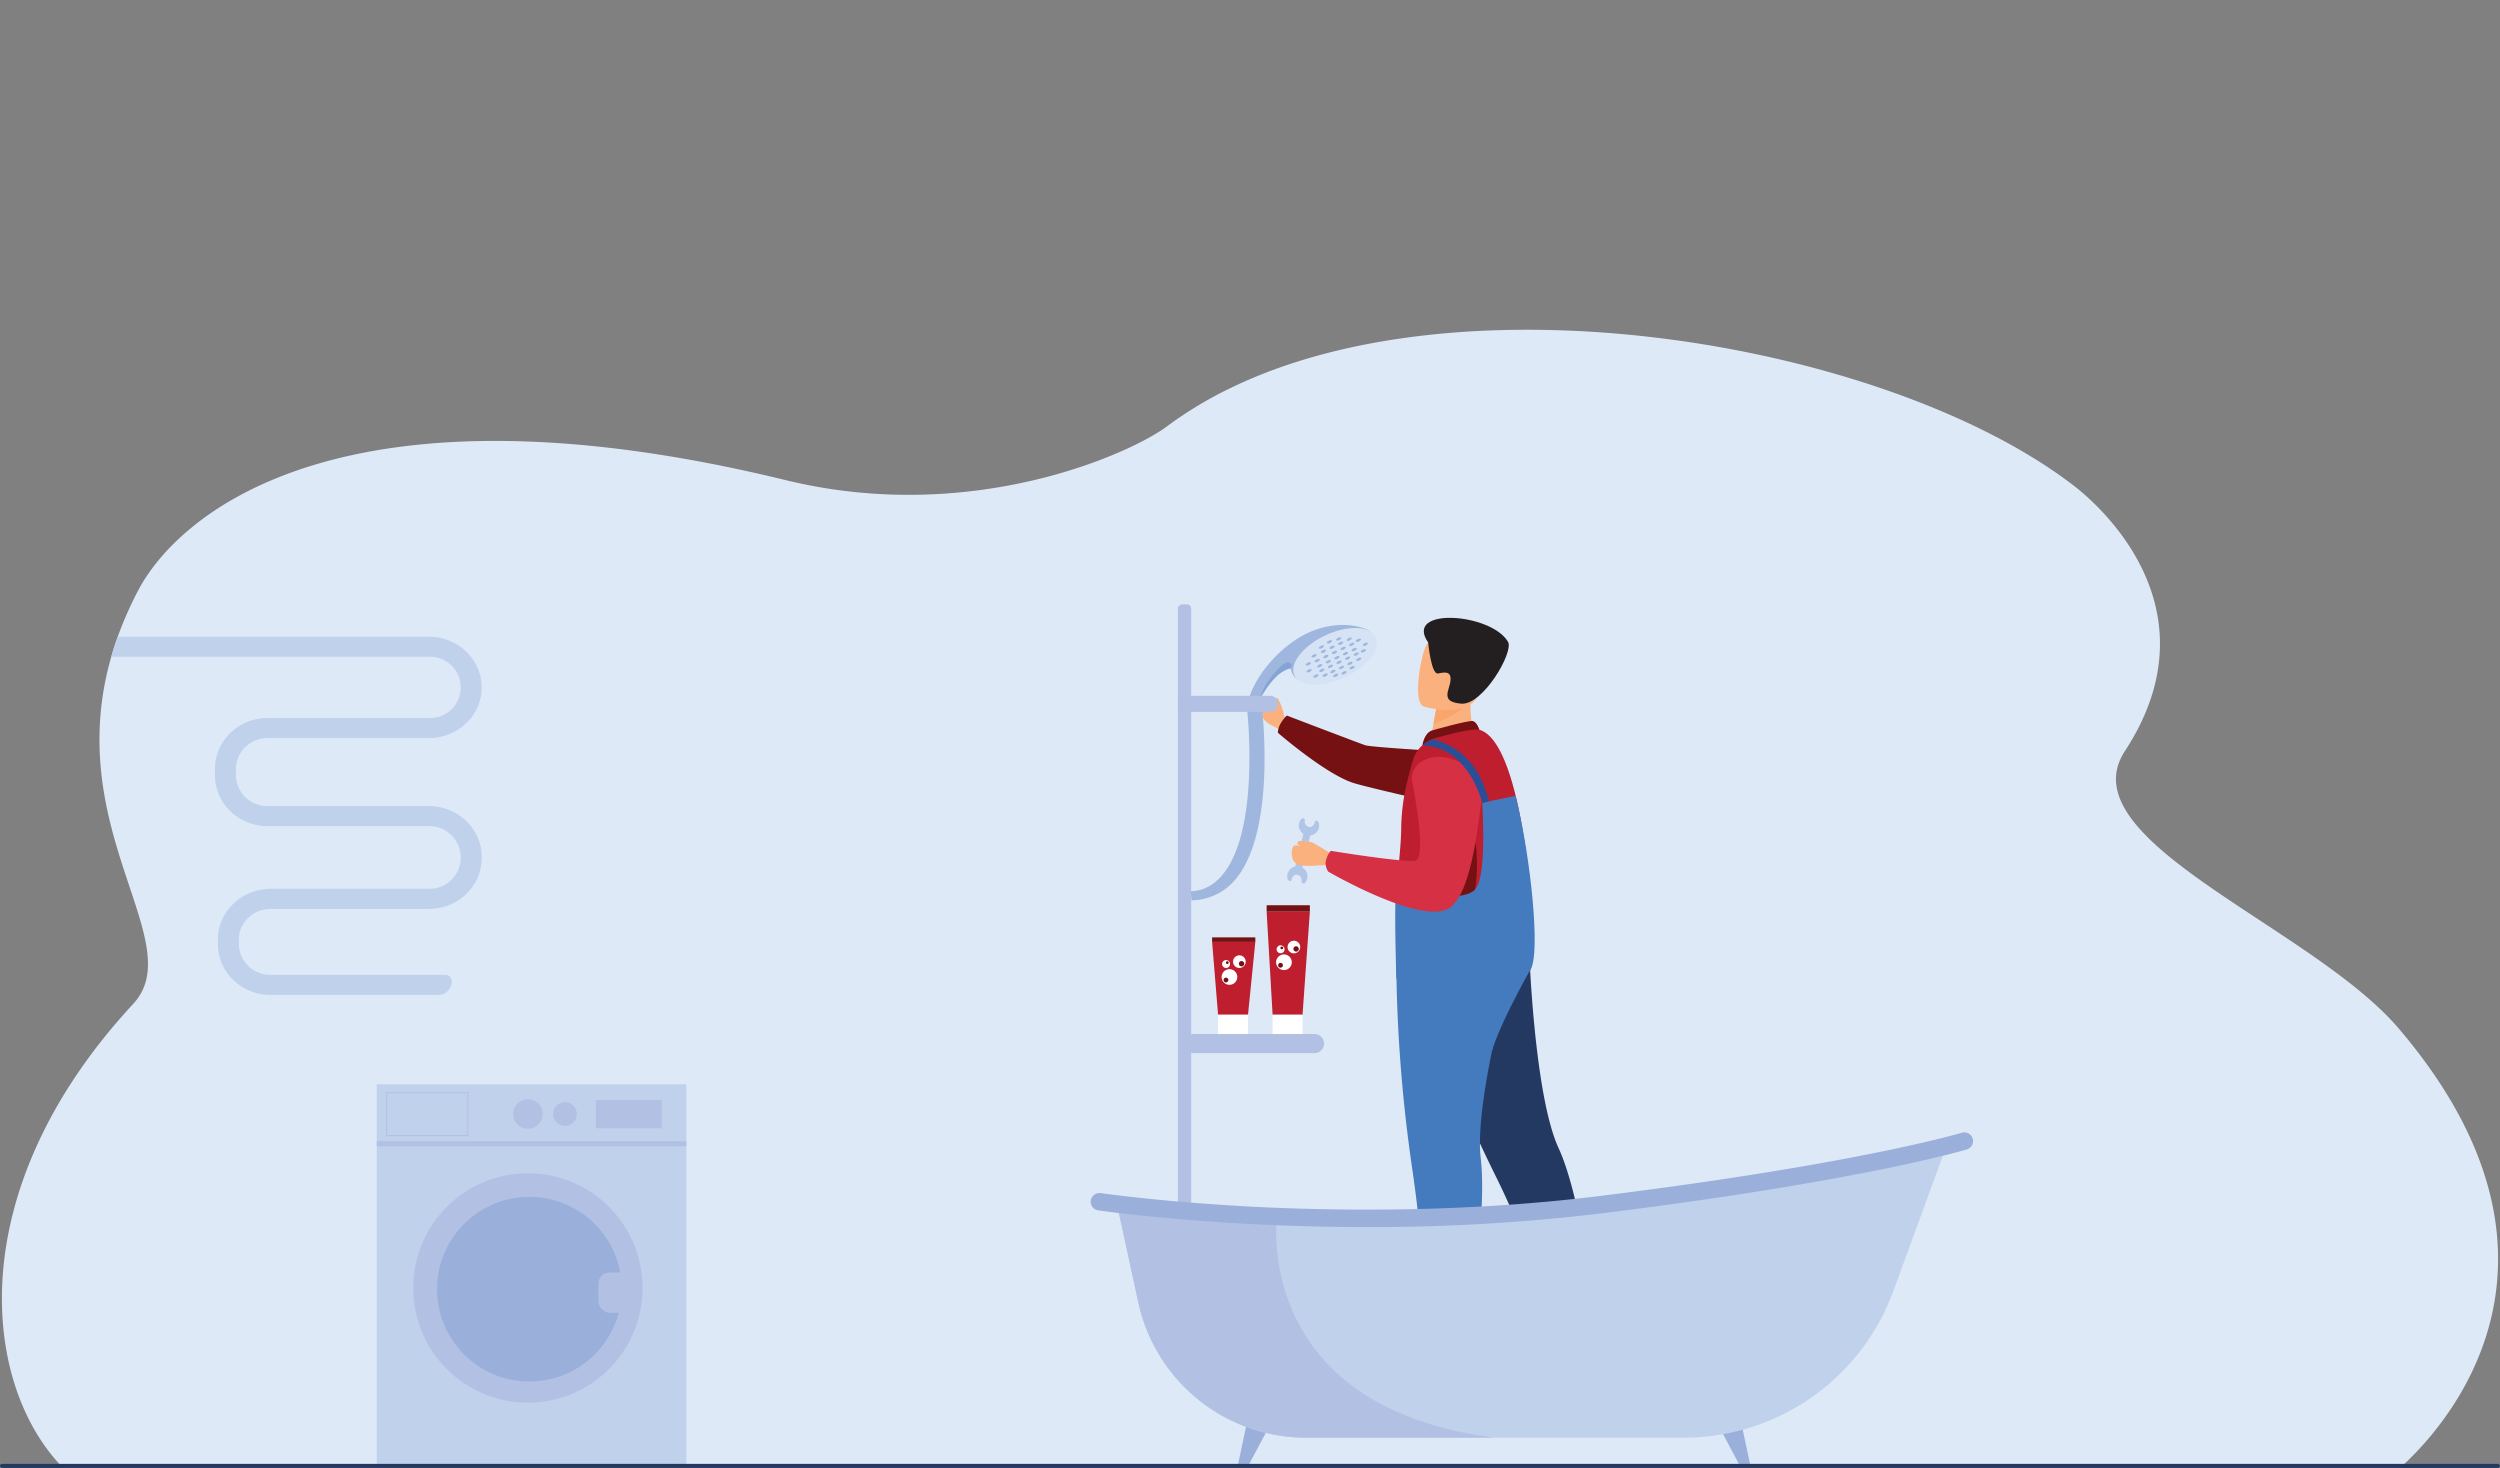 <svg id="Layer_1" data-name="Layer 1" xmlns="http://www.w3.org/2000/svg" viewBox="0 0 1048.01 615.36"><rect x="0" y="0" width="1048.01" height="615.36" fill="#808080" stroke="none"/><defs><style>.cls-1{fill:#dee9f7;}.cls-2{fill:#b1c6e6;}.cls-3{fill:#fab17e;}.cls-4{fill:#751113;}.cls-5{fill:#183660;}.cls-6{fill:#243962;}.cls-7{fill:#447bbf;}.cls-8{fill:#be1e2d;}.cls-9{fill:#f9a56c;}.cls-10{fill:#231f20;}.cls-11{fill:#d63044;}.cls-12{fill:#2b4f97;}.cls-13{opacity:0.5;}.cls-14{fill:#fff;}.cls-15{fill:#9fb6df;}.cls-16{fill:#d6e3f4;}.cls-17{fill:#b2c1e3;}.cls-18{fill:#84a4d5;}.cls-19{fill:#9ab0db;}.cls-20{fill:#c0d1ec;}</style></defs><path class="cls-1" d="M1006.18,615.33c-60,0-979.72.06-979.72,0C-7.23,581.17-17.15,499.62,55.81,420.87,82.54,392,11.63,336.72,57.66,248,75.15,214.26,145,156.3,329.4,201.28c78.4,19.12,144.92-11.42,159.65-22.44a164,164,0,0,1,27.11-16.32c101.48-49.1,276.8-17.83,353.32,41.19,10.85,8.37,60.16,51.65,21.29,111.14-24.54,37.56,78.28,73.44,114.81,116.33C1098.47,540.23,1007,613.91,1006.18,615.33Z"/><rect class="cls-2" x="544.67" y="348.73" width="2.95" height="15.61" transform="translate(989.01 835.35) rotate(-165.9)"/><path class="cls-2" d="M547,343.69v0a2.53,2.53,0,0,0,1.3,2.84c1.48.55,2.48-.41,2.85-1.9,0,0,.09-.38.1-.38.12-.52,1.33-.1,1.5.41a4.25,4.25,0,1,1-8.14.34,4.37,4.37,0,0,1,.93-1.77C546,342.78,547.13,343.06,547,343.69Z"/><path class="cls-2" d="M545.59,369.69h0a2.52,2.52,0,0,0-1.3-2.84c-1.48-.55-2.48.41-2.85,1.89l-.1.39c-.12.52-1.33.09-1.5-.41a4.24,4.24,0,1,1,7.21,1.42C546.64,370.61,545.51,370.32,545.59,369.69Z"/><path class="cls-3" d="M539.11,301.37a51.91,51.91,0,0,1-3.42-4.88c-1.35-2.28-9.62-7.08-10.21-3-.54,3.71,2.14,2.61,3.11,5.53s2.17,4.19,8.25,6.87Z"/><path class="cls-4" d="M537.13,302.82c1.82-2.7,2.36-2.84,2.36-2.84s30,11.47,32.85,12.43S618,315.78,618,315.78L630.9,343s-57-12.48-64.22-15c-11.9-4.23-31-20.83-31-20.83A8.74,8.74,0,0,1,537.13,302.82Z"/><path class="cls-5" d="M611.64,557.46s-.66,10.1-2.61,12.47H579c.19-1,1-3.49,4.8-4.12,4.75-.79,12.71-4,15.59-10C602.37,549.44,611.64,557.46,611.64,557.46Z"/><path class="cls-5" d="M665.11,553.3s1.89,15.32-.68,15.55c-.35,0-12.4,0-15.67.48-5.35.77-14.27.1-14.27.1a1.37,1.37,0,0,1-1.29-2,5.72,5.72,0,0,1,4.09-2.52c4.74-.87,12.63-4.21,15.4-10.29C655.6,548.19,665.11,553.3,665.11,553.3Z"/><path class="cls-6" d="M597.49,423s7.57,25.39,29.24,69.49a312,312,0,0,1,15,35.33c.41,1.19.79,2.33,1.15,3.43.58,1.78,1.09,3.44,1.55,5,.35,1.2.66,2.33.95,3.4,2.85,10.61,2.79,15.44,2.79,15.44a27.42,27.42,0,0,0,10.8,1.21c3-.29,9.57-3,9.57-3s-.71-7.11-2.14-17.16c-.16-1.11-.33-2.25-.5-3.42q-.36-2.35-.75-4.86c-.18-1.12-.37-2.25-.56-3.39-2.52-15-6.26-32.37-11.24-43.21-10.25-22.25-12.33-83.16-12.33-83.16Z"/><path class="cls-7" d="M585.4,410.07a630.62,630.62,0,0,0,6.44,78.71c2.45,16.68,3.77,30,4.44,40.39.08,1.22.15,2.39.21,3.52.1,1.82.18,3.54.24,5.15,0,1.21.09,2.37.11,3.47a129.17,129.17,0,0,1-.31,16.25,8.11,8.11,0,0,0,1.32.58h0a25.91,25.91,0,0,0,8.71,1.29,21.94,21.94,0,0,0,4.95-.56,15.54,15.54,0,0,0,3.66-1.29s1.14-6.43,2.44-15.76c.16-1.12.31-2.28.47-3.48.22-1.58.42-3.22.64-4.92.13-1.14.27-2.29.41-3.46,1.71-14.82,3-32.43,1.61-44.32a52.82,52.82,0,0,1-.34-6.29h0c0-10.7,2.26-25.12,5-38.57l0-.11c2.82-13.83,6.12-26.61,7.9-33.23.81-3,1.3-4.72,1.3-4.72l-1.5,0h0l-11.86-.37-32.33-1-2-.06-1.61-.05S585.3,404.38,585.4,410.07Z"/><path class="cls-3" d="M618.86,309.15l-8,5.69-11.58-2.34c.16-1,.93-5.21,1.62-9,.05-.22.09-.45.13-.67.59-3.23,1.11-6,1.11-6l10.81-5.17,4-1.93c0,.07-.31,3.59-.35,4.1A32,32,0,0,0,618.86,309.15Z"/><path class="cls-4" d="M600.08,306.28c.26-.1,15.75-4.49,17.43-4s2.68,3.66,2.68,3.66l-23.92,6.54S596.85,307.59,600.08,306.28Z"/><path class="cls-8" d="M641.8,406c-2.62,11.49-57.37-24.58-56.64-31.59l.24-2.32c1-9.77,2-19.32,2-25.56a84.87,84.87,0,0,1,1.87-16c1-4.64,2.12-8.85,3.14-12.13a13.27,13.27,0,0,1,3.82-5.94,13.85,13.85,0,0,1,4.37-2.67,12.79,12.79,0,0,1,1.36-.46c6.59-1.83,15.72-4.11,18.19-3.41,6.7,1.89,11.68,13.21,15.21,27.63C642,360.62,643.52,398.54,641.8,406Z"/><path class="cls-9" d="M615.81,294c-2.38,4.36-11.23,8.13-14.92,9.52.05-.22.09-.45.13-.67.59-3.23,1.11-6,1.11-6l10.81-5.17C615.33,291.6,616.78,292.18,615.81,294Z"/><path class="cls-3" d="M596.87,296.2S616.38,302,620,290.33s8.55-18.85-3.75-23.07-16.11-.44-18.3,3.18S591.89,294.38,596.87,296.2Z"/><path class="cls-10" d="M598.69,269.32s1.25,13.62,4.18,13,5.6-1,5.17,3.08-4.5,8.85,4.55,9.58,22.07-21.67,19.58-25.92C625,256.86,588.32,254.39,598.69,269.32Z"/><path class="cls-4" d="M586.81,401.18c5.42,1.88-.1-5.18,0-6.65.42-6.46-2.22-14.63-1.41-22.41l33.11-19S626.37,400.87,586.81,401.18Z"/><path class="cls-7" d="M641.8,406c-14.13,25.14-16.39,34.74-16.39,34.74-12.3-1.34-33.39-24.56-40.07-30.75,0,0-.91-28.57-.18-35.58l10.22-.28s18.47,4.49,23.26-1.61,2.72-36,2.72-36l14-2.92C642,360.62,645.6,399.28,641.8,406Z"/><path class="cls-3" d="M557.92,357.85s-6.73-4.37-8-4.75-5.46-.79-5.66-.47-.76,1.28,0,1.61,1.64.21,1.36.44-3-1-3.65.32-1.2,6,2,7.35,11.2.14,11.77.3C560.6,364,557.92,357.85,557.92,357.85Z"/><path class="cls-11" d="M557.85,356.67s32.85,5.36,35.76,4c4.64-2.17-1.8-34.15-1.8-34.15s-.28-7.25,8.54-9c7.67-1.48,15.07,4,15.07,4s6.72,5.77,5.86,12.18c-1.9,14.2-4.87,43.08-14.76,47.51-12.77,5.71-49.71-15.83-49.71-15.83a6.05,6.05,0,0,1-1.06-4.13A9.44,9.44,0,0,1,557.85,356.67Z"/><path class="cls-12" d="M624.08,336l-2.72.57s-5.76-23.9-25.09-24a13.85,13.85,0,0,1,4.37-2.67C607.72,311.67,620,317.48,624.08,336Z"/><g class="cls-13"><path class="cls-14" d="M641.76,527.85c.41,1.19.79,2.33,1.15,3.43a80.19,80.19,0,0,0,19.25-2.57c1.09-.27,2.11-.55,3-.81-.18-1.12-.37-2.25-.56-3.39A79.42,79.42,0,0,1,641.76,527.85Z"/></g><g class="cls-13"><path class="cls-14" d="M644.46,536.27c.35,1.2.66,2.33.95,3.4a83.25,83.25,0,0,0,17.49-2.54c1.31-.33,2.48-.66,3.53-1-.16-1.11-.33-2.25-.5-3.42A82.26,82.26,0,0,1,644.46,536.27Z"/></g><path class="cls-3" d="M538.3,300.31a22.11,22.11,0,0,0-1.17-4.47c-.8-1.88-1.81-4.27-2-3s.58,3.33,0,4.34S538.3,300.31,538.3,300.31Z"/><path class="cls-14" d="M596.28,529.17c.08,1.22.15,2.39.21,3.52a81.67,81.67,0,0,0,18.19,1c1.51-.08,2.87-.17,4.05-.28.13-1.14.27-2.29.41-3.46A82.4,82.4,0,0,1,596.28,529.17Z"/><path class="cls-14" d="M596.73,537.84c0,1.21.09,2.37.11,3.47a83.28,83.28,0,0,0,16.78.77c1.49-.07,2.83-.16,4-.26.16-1.12.31-2.28.47-3.48A84.74,84.74,0,0,1,596.73,537.84Z"/><path class="cls-15" d="M574.1,264.5S547,286.34,544.29,285s-3.25-4.82-3.25-4.82c-5.66,1.09-10.36,8.4-12.47,12.23-.77,1.4-1.19,2.34-1.19,2.34a3.94,3.94,0,0,1-4-1.28c3-11.2,15.1-24.68,27.55-29.27S572.77,263.41,574.1,264.5Z"/><path class="cls-16" d="M576.72,267.13c2.29,4.85-3.49,12.38-12.91,16.81s-18.9,4.09-21.18-.76,3.5-12.38,12.91-16.81S574.44,262.28,576.72,267.13Z"/><path class="cls-15" d="M561.5,275.19c.13.26-.25.71-.83,1s-1.17.29-1.3,0,.25-.71.84-1S561.38,274.92,561.5,275.19Z"/><path class="cls-15" d="M554.28,278.58c.13.27-.24.71-.83,1s-1.17.28-1.3,0,.25-.71.84-1S554.16,278.31,554.28,278.58Z"/><path class="cls-15" d="M565.11,273.49c.13.27-.25.71-.84,1s-1.16.28-1.29,0,.25-.71.84-1S565,273.22,565.11,273.49Z"/><path class="cls-15" d="M568.72,271.79c.13.27-.25.71-.84,1s-1.17.28-1.29,0,.25-.71.83-1S568.59,271.52,568.72,271.79Z"/><path class="cls-15" d="M573.39,269.59c.13.27-.24.71-.83,1s-1.17.28-1.3,0,.25-.71.84-1S573.27,269.32,573.39,269.59Z"/><path class="cls-15" d="M557.89,276.88c.13.27-.24.72-.83,1s-1.17.29-1.3,0,.25-.72.84-1S557.77,276.61,557.89,276.88Z"/><path class="cls-15" d="M549.85,280.67c.13.27-.25.71-.84,1s-1.16.28-1.29,0,.25-.71.84-1S549.72,280.4,549.85,280.67Z"/><path class="cls-15" d="M560.48,273c.13.27-.25.72-.84,1s-1.16.29-1.29,0,.25-.71.84-1S560.35,272.74,560.48,273Z"/><path class="cls-15" d="M553.26,276.41c.13.27-.24.71-.83,1s-1.17.28-1.3,0,.25-.71.84-1S553.14,276.14,553.26,276.41Z"/><path class="cls-15" d="M549.51,277.8c.13.27-.25.71-.84,1s-1.16.28-1.29,0,.25-.71.83-1S549.38,277.53,549.51,277.8Z"/><path class="cls-15" d="M570.52,267.91c.12.27-.25.72-.84,1s-1.17.29-1.29,0,.24-.71.83-1S570.39,267.65,570.52,267.91Z"/><path class="cls-15" d="M551.92,274.4c.13.26-.24.71-.83,1s-1.17.29-1.3,0,.25-.71.84-1S551.8,274.13,551.92,274.4Z"/><path class="cls-15" d="M564.09,271.32c.13.26-.25.71-.84,1s-1.17.29-1.29,0,.25-.71.83-1S564,271.05,564.09,271.32Z"/><path class="cls-15" d="M567.7,269.62c.12.27-.25.71-.84,1s-1.17.28-1.29,0,.24-.71.83-1S567.57,269.35,567.7,269.62Z"/><path class="cls-15" d="M556.87,274.71c.13.27-.25.71-.83,1s-1.17.28-1.3,0,.25-.72.84-1S556.74,274.44,556.87,274.71Z"/><path class="cls-15" d="M562.41,277.12c.13.27-.24.71-.83,1s-1.17.28-1.3,0,.25-.71.84-1S562.29,276.85,562.41,277.12Z"/><path class="cls-15" d="M555.2,280.52c.12.27-.25.71-.84,1s-1.17.28-1.3,0,.25-.71.84-1S555.07,280.25,555.2,280.52Z"/><path class="cls-15" d="M552.68,282.89c.13.27-.25.71-.84,1s-1.17.28-1.29,0,.25-.71.83-1S552.55,282.62,552.68,282.89Z"/><path class="cls-15" d="M566,275.42c.13.27-.25.71-.83,1s-1.17.28-1.3,0,.25-.71.84-1S565.89,275.15,566,275.42Z"/><path class="cls-15" d="M569.63,273.72c.13.27-.25.72-.84,1s-1.17.29-1.29,0,.25-.72.83-1S569.5,273.45,569.63,273.72Z"/><path class="cls-15" d="M572.59,272.33c.13.27-.24.71-.83,1s-1.17.28-1.3,0,.25-.71.84-1S572.47,272.06,572.59,272.33Z"/><path class="cls-15" d="M570.65,275.89c.13.27-.25.72-.83,1s-1.17.29-1.3,0,.25-.71.84-1S570.52,275.62,570.65,275.89Z"/><path class="cls-15" d="M558.8,278.82c.13.27-.24.71-.83,1s-1.17.28-1.3,0,.25-.71.84-1S558.68,278.55,558.8,278.82Z"/><path class="cls-15" d="M563.43,279.29c.13.27-.24.71-.83,1s-1.17.28-1.3,0,.25-.71.84-1S563.31,279,563.43,279.29Z"/><path class="cls-15" d="M558.39,268.56c.12.27-.25.71-.84,1s-1.17.29-1.3,0,.25-.72.84-1S558.26,268.29,558.39,268.56Z"/><path class="cls-15" d="M564.5,281.55c.12.27-.25.71-.84,1s-1.17.28-1.29,0,.24-.71.83-1S564.37,281.28,564.5,281.55Z"/><path class="cls-15" d="M567,277.59c.13.27-.24.71-.83,1s-1.17.29-1.3,0,.25-.72.84-1S566.92,277.32,567,277.59Z"/><path class="cls-15" d="M559.83,281c.12.27-.25.71-.84,1s-1.17.28-1.3,0,.25-.71.84-1S559.7,280.72,559.83,281Z"/><path class="cls-15" d="M556.56,282.53c.12.27-.25.71-.84,1s-1.17.28-1.3,0,.25-.71.84-1S556.43,282.26,556.56,282.53Z"/><path class="cls-15" d="M559.46,270.85c.13.27-.25.71-.84,1s-1.16.28-1.29,0,.25-.71.84-1S559.33,270.58,559.46,270.85Z"/><path class="cls-15" d="M563.07,269.15c.13.27-.25.71-.84,1s-1.17.28-1.29,0,.25-.71.83-1S562.94,268.88,563.07,269.15Z"/><path class="cls-15" d="M562.22,267.35c.13.27-.24.71-.83,1s-1.17.28-1.3,0,.25-.72.84-1S562.1,267.08,562.22,267.35Z"/><path class="cls-15" d="M567.88,279.37c.12.26-.25.71-.84,1s-1.17.29-1.29,0,.24-.71.83-1S567.75,279.1,567.88,279.37Z"/><path class="cls-15" d="M561,282.6c.13.27-.25.71-.83,1s-1.17.28-1.3,0,.25-.71.84-1S560.89,282.33,561,282.6Z"/><path class="cls-15" d="M555,270.75c.12.27-.25.71-.84,1s-1.17.28-1.29,0,.24-.71.83-1S554.88,270.48,555,270.75Z"/><path class="cls-15" d="M566.68,267.45c.12.27-.25.71-.84,1s-1.17.28-1.29,0,.24-.71.83-1S566.55,267.18,566.68,267.45Z"/><path class="cls-15" d="M555.85,272.55c.13.27-.25.71-.83,1s-1.17.28-1.3,0,.25-.71.84-1S555.73,272.28,555.85,272.55Z"/><path class="cls-17" d="M495.67,253.34h1.92a1.76,1.76,0,0,1,1.76,1.76V568.75a0,0,0,0,1,0,0h-5.59a0,0,0,0,1,0,0V255.25A1.92,1.92,0,0,1,495.67,253.34Z"/><path class="cls-15" d="M499.5,377.43l-.32-3.82a16.45,16.45,0,0,0,9.09-3c8.81-6.09,14.09-21.07,15.25-43.32a208.08,208.08,0,0,0-1-32.59l6.27-.3c.32,2.55,7.59,62.59-15.78,78.74A24.62,24.62,0,0,1,499.5,377.43Z"/><path class="cls-17" d="M551.05,441.47h-50.5a4,4,0,0,1-4-4h0a4,4,0,0,1,4-4h50.5a4,4,0,0,1,4,4h0A4,4,0,0,1,551.05,441.47Z"/><path class="cls-17" d="M532.45,298.41H497.12a3.38,3.38,0,0,1-3.37-3.37h0a3.38,3.38,0,0,1,3.37-3.37h35.33a3.38,3.38,0,0,1,3.37,3.37h0A3.38,3.38,0,0,1,532.45,298.41Z"/><polygon class="cls-8" points="549.1 382.18 546.03 425.38 533.48 425.38 530.98 382.18 549.1 382.18"/><rect class="cls-14" x="533.48" y="425.38" width="12.55" height="8.08"/><rect class="cls-4" x="530.98" y="379.48" width="18.12" height="2.69"/><path class="cls-14" d="M545.06,397a2.65,2.65,0,1,0-2.65,2.65A2.65,2.65,0,0,0,545.06,397Z"/><path class="cls-14" d="M541.52,403.38a3.28,3.28,0,1,0-3.27,3.28A3.27,3.27,0,0,0,541.52,403.38Z"/><path class="cls-14" d="M538.49,397.94a1.66,1.66,0,1,0-1.66,1.66A1.65,1.65,0,0,0,538.49,397.94Z"/><path class="cls-4" d="M537.92,397.37a.58.58,0,1,0-.58.57A.57.57,0,0,0,537.92,397.37Z"/><path class="cls-4" d="M537.8,404.65a1,1,0,1,0-1,1A1,1,0,0,0,537.8,404.65Z"/><path class="cls-4" d="M544.45,397.8a1.12,1.12,0,1,0-1.12,1.11A1.11,1.11,0,0,0,544.45,397.8Z"/><polygon class="cls-8" points="526.24 394.86 523.17 425.38 510.62 425.38 508.12 394.86 526.24 394.86"/><rect class="cls-14" x="510.62" y="425.38" width="12.55" height="8.08"/><rect class="cls-4" x="508.12" y="392.95" width="18.12" height="1.9"/><path class="cls-14" d="M522.2,403.13a2.65,2.65,0,1,0-2.65,2.65A2.65,2.65,0,0,0,522.2,403.13Z"/><path class="cls-14" d="M518.67,409.56a3.28,3.28,0,1,0-3.28,3.28A3.28,3.28,0,0,0,518.67,409.56Z"/><path class="cls-14" d="M515.63,404.12a1.66,1.66,0,1,0-1.66,1.66A1.65,1.65,0,0,0,515.63,404.12Z"/><path class="cls-4" d="M515.06,403.55a.58.58,0,1,0-.57.57A.57.57,0,0,0,515.06,403.55Z"/><path class="cls-4" d="M514.94,410.83a1,1,0,1,0-1,1A1,1,0,0,0,514.94,410.83Z"/><path class="cls-4" d="M521.59,404a1.12,1.12,0,1,0-1.12,1.11A1.12,1.12,0,0,0,521.59,404Z"/><path class="cls-18" d="M541,280.14c-5.66,1.09-10.36,8.4-12.47,12.23.26-4.76,9.27-15.6,11.69-14.75S541,280.14,541,280.14Z"/><polygon class="cls-19" points="532.32 597.46 523.5 614.05 518.96 614.05 522.48 597.46 532.32 597.46"/><polygon class="cls-19" points="720.33 597.46 729.14 614.05 733.69 614.05 730.17 597.46 720.33 597.46"/><path class="cls-20" d="M815.69,481.1l-22,60.12a93.6,93.6,0,0,1-87.91,61.47H547.56a72,72,0,0,1-70.38-56.75l-8.74-40.29a529.25,529.25,0,0,0,66.68,5.93C667.84,515.61,815.69,481.1,815.69,481.1Z"/><path class="cls-17" d="M626.54,602.69h-79a72,72,0,0,1-70.38-56.75l-8.74-40.29a529.25,529.25,0,0,0,66.68,5.93C534.18,526.37,535.38,590.88,626.54,602.69Z"/><path class="cls-19" d="M572.91,514.39c-18.32,0-34.79-.55-48.47-1.26-38.43-2-63.84-5.7-64.09-5.74a3.65,3.65,0,0,1,1.06-7.23c.25,0,25.4,3.7,63.51,5.68,35.13,1.82,88.79,2.54,144.89-4.38s94.66-13.79,117.07-18.33c24.27-4.92,35.41-8.25,35.52-8.28a3.65,3.65,0,1,1,2.11,7c-.46.14-11.45,3.43-36,8.41-22.56,4.57-61.3,11.49-117.82,18.47A807.56,807.56,0,0,1,572.91,514.39Z"/><path class="cls-20" d="M201.92,359.16v.61c0,11.72-9.93,21.25-22.13,21.25H113.48c-7.36,0-13.36,5.75-13.36,12.82v2a13.13,13.13,0,0,0,13.36,12.83h73.21a2.69,2.69,0,0,1,2.7,2.69,5.74,5.74,0,0,1-5.73,5.73H113.48c-12.2,0-22.13-9.53-22.13-21.25v-2c0-11.71,9.93-21.24,22.13-21.24h66.31a13.11,13.11,0,0,0,13.36-12.83v-.61a13.12,13.12,0,0,0-13.36-12.83H112.25c-12.2,0-22.13-9.53-22.13-21.25v-2.84c0-11.72,9.93-21.25,22.13-21.25h67.54a12.84,12.84,0,1,0,0-25.66H46.63c.8-2.76,1.7-5.57,2.72-8.41H179.79c12.2,0,22.13,9.53,22.13,21.25s-9.93,21.24-22.13,21.24H112.25a13.11,13.11,0,0,0-13.36,12.83v2.84a13.12,13.12,0,0,0,13.36,12.84h67.54C192,337.92,201.92,347.45,201.92,359.16Z"/><rect class="cls-20" x="157.94" y="454.55" width="129.79" height="159.77"/><rect class="cls-17" x="157.94" y="478.37" width="129.79" height="2.17"/><path class="cls-17" d="M196.34,476.26H161.85V457.82h34.49Zm-34.06-.44h33.63V458.25H162.28Z"/><path class="cls-17" d="M215.11,467a6.19,6.19,0,1,1,6.19,6.18A6.18,6.18,0,0,1,215.11,467Z"/><path class="cls-17" d="M231.82,467a5,5,0,1,1,5,5A5,5,0,0,1,231.82,467Z"/><rect class="cls-17" x="249.79" y="461.11" width="27.63" height="11.85"/><circle class="cls-17" cx="221.3" cy="539.91" r="48.09"/><circle class="cls-19" cx="221.3" cy="539.91" r="38.67" transform="matrix(1, -0.05, 0.05, 1, -26.38, 11.58)"/><rect class="cls-17" x="250.86" y="533.41" width="14.3" height="16.9" rx="4.7"/><rect class="cls-6" y="613.67" width="1048.01" height="1.68" rx="0.84"/></svg>